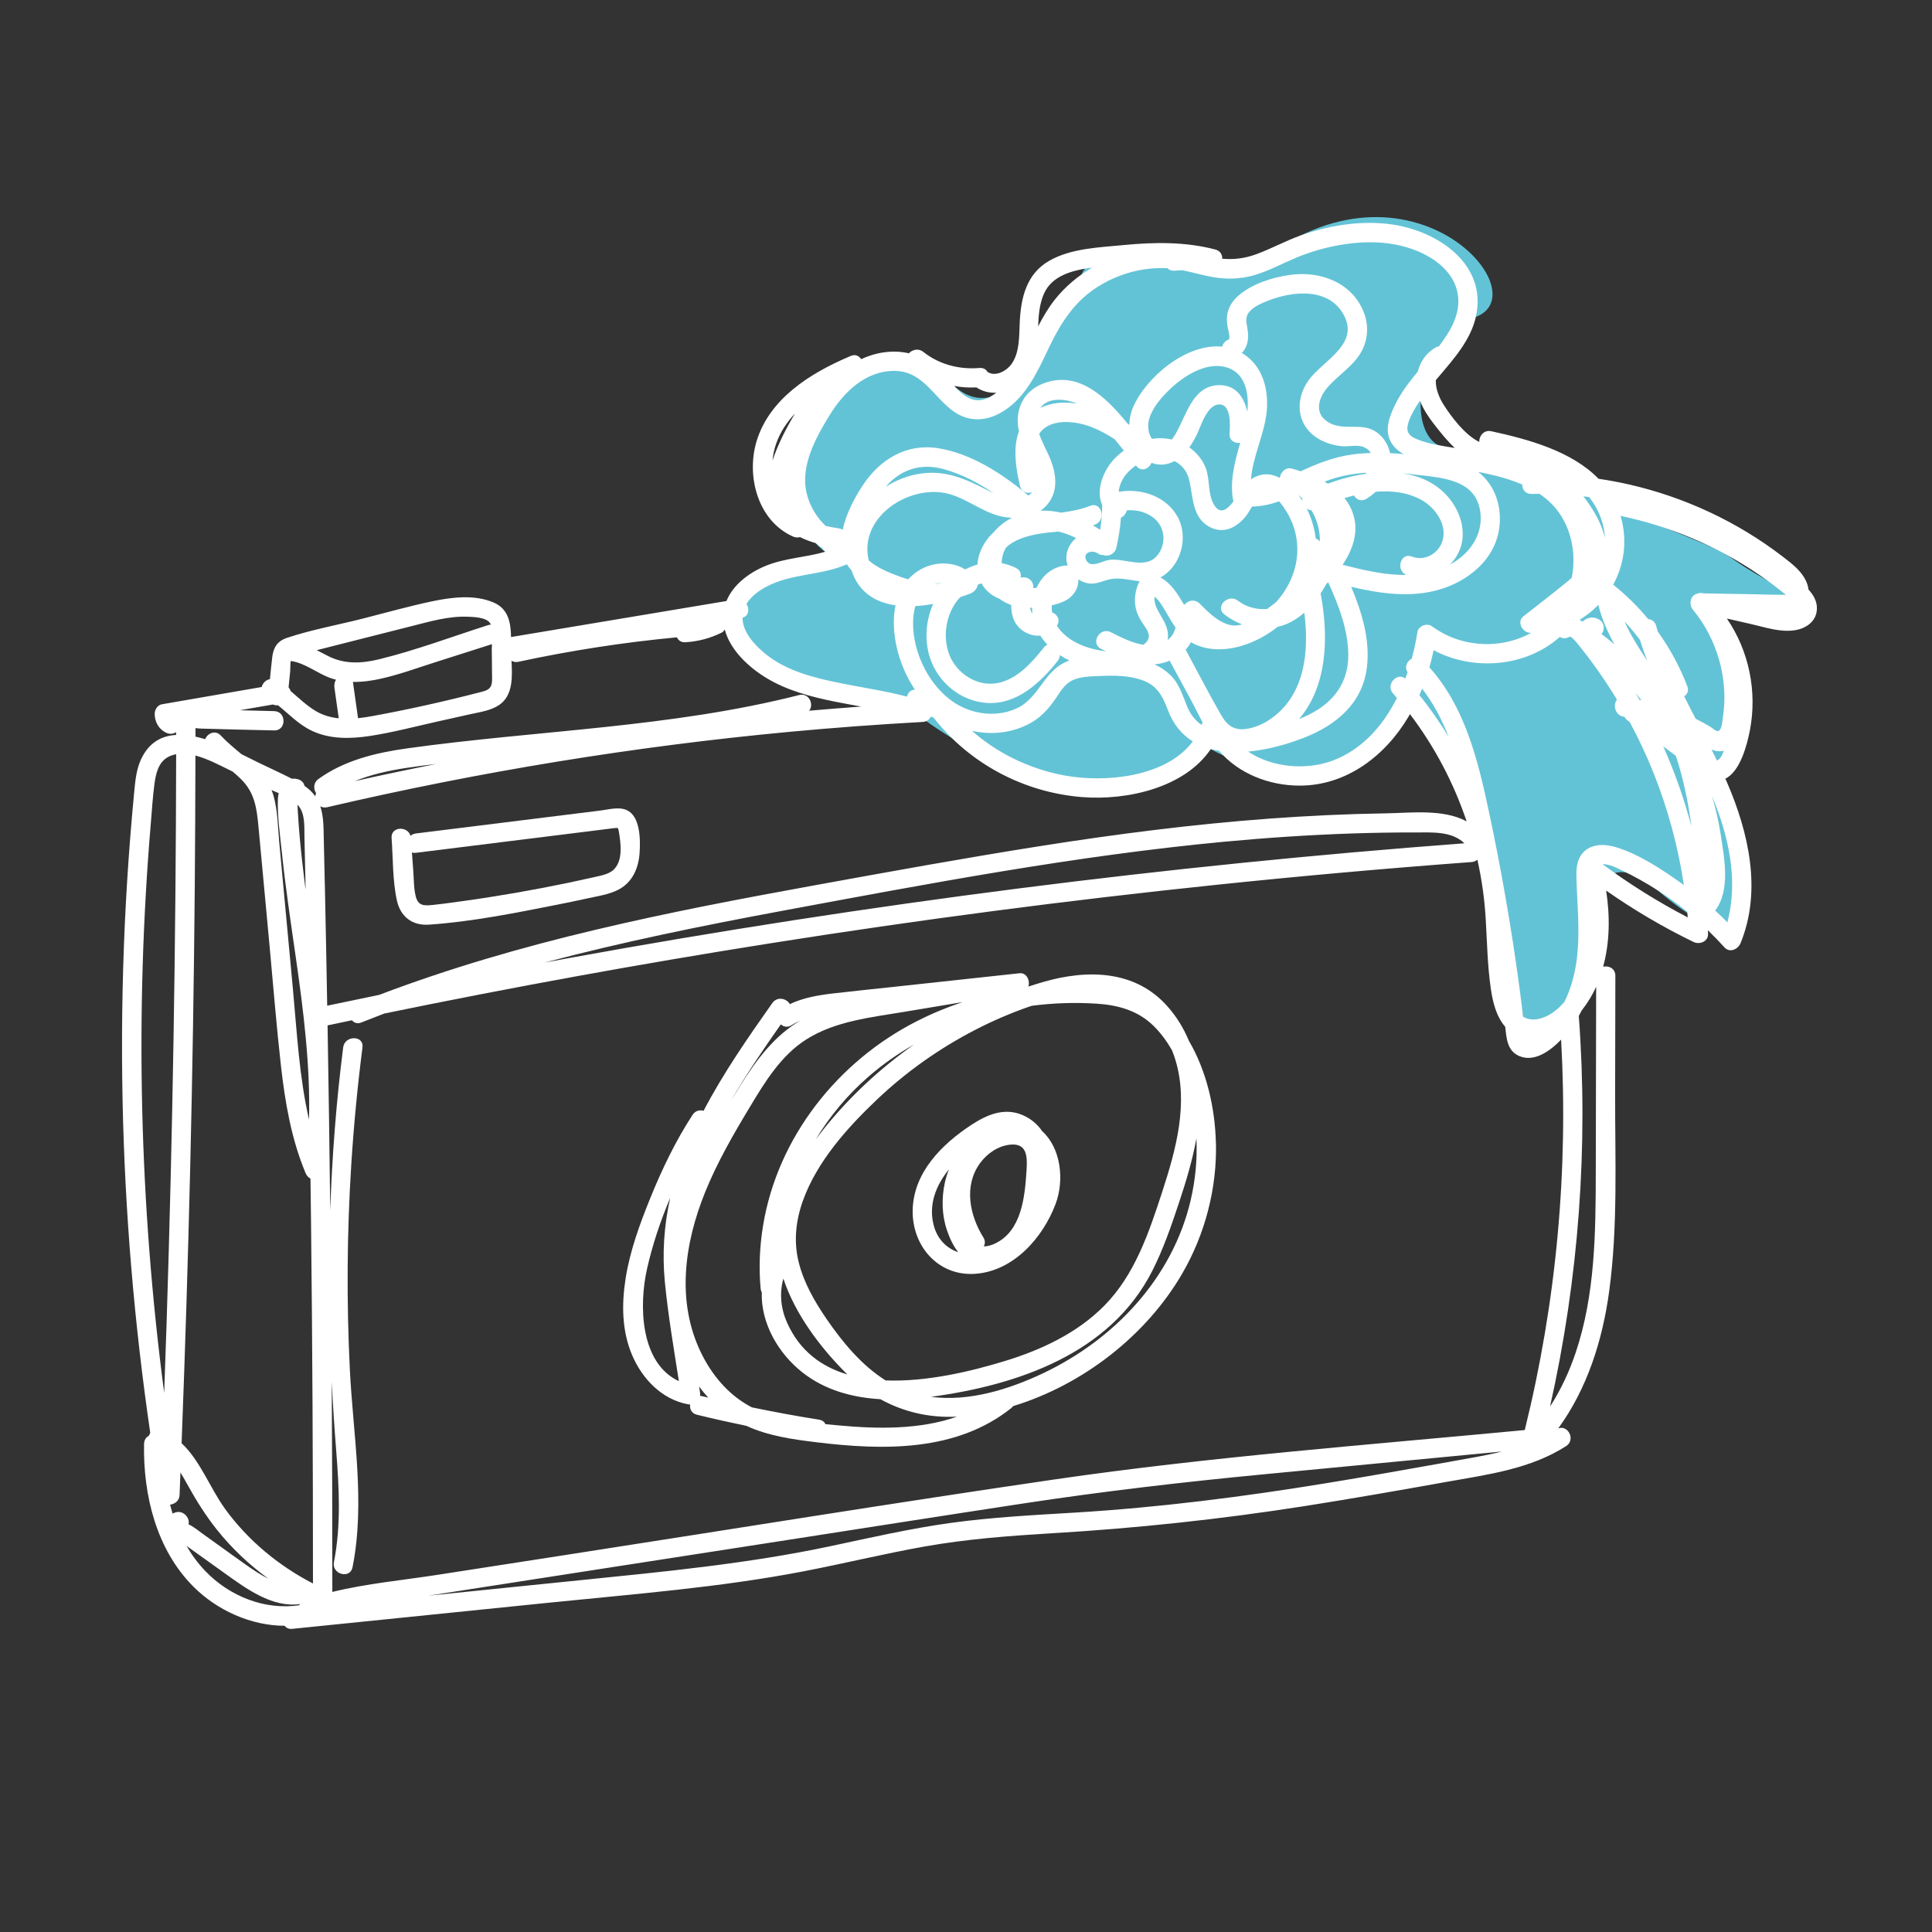 <?xml version="1.0" encoding="UTF-8"?><svg xmlns="http://www.w3.org/2000/svg" width="203.07mm" height="203.07mm" viewBox="0 0 575.62 575.62"><rect x="0" y="0" width="575.62" height="575.62" fill="#333333" stroke="none"/><defs><style>.cls-1{fill:#fff;}.cls-2{fill:#63c3d6;}</style></defs><g id="Layer_25"><path class="cls-2" d="M245.94,164.41s-36.06,9.1-24.73,26.58,51.39,21.35,51.39,21.35c0,0,54.15,43.66,88.16,10.86,0,0,42.01,24.87,62.17-16.09,0,0,20.51,32.43,30.9,95.79,0,0,9.01,19.01,21.14-27.02,0,0-.82-27.46,19.01-10.53s26.68,13.09,22.09-12.9-9.76-29.1-9.76-29.1c0,0,17.26,19.06,8.2-39.04,0,0,31.25-.39,11.5-11.68s1.47-2.83-52.53-24.52c0,0-24.75-16.42-40.02-14.61s-13.61-31.43,6.27-39.08-23.4-55.14-70.2-11.56c0,0-41.87-15.06-47.28-1.05s-21.6,47.72-37.96,33.22-46.8-2.3-47.38,21.28,9.06,28.12,9.06,28.12Z"/></g><g id="Layer_5"><path class="cls-1" d="M538.83,175.66c-.06-.47-.15-.93-.3-1.4-1.18-3.76-4.5-6.21-7.48-8.5-13.45-10.33-29.21-17.67-45.75-21.43-2.99-.68-6-1.24-9.02-1.68-8.03-8.26-20.9-11.76-31.96-14.17-2.23-.49-3.67,1.45-3.59,3.18-.14-.07-.28-.13-.41-.2-4.07-2.21-7.77-7.08-10.23-10.91-1.28-2-2.41-4.78-2.3-7.29,.27-.32,.54-.64,.81-.96,4.49-5.31,9.55-10.92,11.12-17.9,3.54-15.73-11.45-25.64-25.14-27.55-8.94-1.25-18.44,.25-26.91,3.24-4.6,1.62-8.87,4.02-13.45,5.68-3.47,1.26-6.71,1.61-10.07,1.31,.06-1.18-.56-2.35-2.05-2.74-8.94-2.35-18.16-2.21-27.3-1.33-7.27,.71-15.55,.95-22.07,4.62-6.98,3.92-8.6,11.2-8.92,18.64-.17,3.92-.02,8.44-2.22,11.87-1.42,2.22-4.9,4.32-7.39,2.65-.43-.75-1.22-1.25-2.39-1.15-6,.5-11.95-1.03-16.72-4.8-1.48-1.17-3.29-.66-4.3,.42-1.42-.33-2.88-.49-4.36-.5-3.51,0-6.81,.83-9.84,2.25-.64-.96-1.73-1.53-2.99-1.01-.23,.1-.46,.19-.69,.29,0,0,0,0,0,0,0,0-.02,0-.02,.01-11.47,4.9-23.6,12.47-27.45,25.08-3.17,10.39,.29,23.79,10.84,28.48,.73,.32,1.44,.34,2.07,.16,1.5,.75,3.09,1.34,4.71,1.81,.62,.52,1.26,1.01,1.92,1.46,.23,.43,.55,.81,.94,1.11-5.88,1.68-12.24,1.87-17.94,4.25-4.84,2.02-9.56,5.55-11.54,10.42-21.39,3.58-42.79,7.15-64.18,10.73-.08-4.2-.74-8.35-5.13-10.26-5.73-2.49-12.58-1.61-18.49-.36-6.93,1.46-13.78,3.41-20.64,5.15-7.44,1.88-15.23,3.29-22.51,5.72-2.9,.97-4.05,2.9-4.39,5.83-.25,2.16-.47,4.32-.68,6.48-1.2,.16-2.16,1.18-2.45,2.33-9.92,1.72-19.85,3.44-29.77,5.15-1.24,.21-2.1,1.6-2.11,2.77-.02,2.47,1.21,4.69,3.49,5.73,1.07,.49,2.09,.31,2.88-.2,0,.28,0,.55,0,.83-4.34,.25-8.11,2.24-10.45,7.29-1.46,3.16-1.73,6.67-2.06,10.08-.43,4.47-.82,8.94-1.17,13.42-.67,8.58-1.21,17.17-1.6,25.77-.8,17.57-1.02,35.16-.65,52.75,.69,33.02,3.47,65.99,8.24,98.67-.17,.24-.31,.52-.4,.81-.81,.43-1.42,1.23-1.45,2.41-.3,15.22,3.65,31.49,14.7,42.55,7.1,7.1,17.15,11.63,27.2,11.67,.45,.62,1.19,1.01,2.25,.91,25.66-2.61,51.32-5.23,76.98-7.84,25.16-2.56,50.51-4.51,75.36-9.3,12.02-2.32,23.92-5.23,35.98-7.38,12.63-2.25,25.38-3.2,38.16-3.97,25.11-1.49,49.99-4.15,74.85-8.04,14.17-2.22,28.3-4.7,42.42-7.23,12.24-2.19,25.13-3.82,35.8-10.7,2.92-1.88,.53-6.41-2.37-5.25,8.66-11.88,13.2-26.26,15.18-40.82,2.65-19.46,1.74-39.38,1.78-58.98,.02-11.69,.05-23.39,.07-35.08,0-2.18-2-3.08-3.64-2.69,2-7.34,2.06-15.14,.89-22.69,8.26,5.78,16.95,10.91,26.04,15.32,1.84,.89,4.45-.15,4.33-2.48-.02-.34-.04-.67-.06-1.01,1.7,1.64,3.35,3.33,4.94,5.09,1.6,1.77,4.05,.58,4.81-1.27,6.38-15.62,2.41-32.92-4.03-47.84-.17-.39-.34-.77-.51-1.15,4.43-2.12,6.48-10.1,7.31-14.38,2.23-11.51-.26-23.75-6.87-33.33l7.41,1.7c4.16,.96,8.51,2.45,12.83,1.8,3.3-.5,6.38-2.57,6.59-6.18,.14-2.37-.98-4.3-2.51-5.96Zm-308.67-38.43s0,.01,0,.02c.16-1.72,.51-3.42,1.07-5.02,1.19-3.44,3.18-6.43,5.65-9.05-2.69,4.46-5.11,9.2-6.72,14.05Zm258.88,71.41c-.19-.04-.37-.08-.56-.12-.4-.7-.81-1.39-1.22-2.08,.61,.72,1.2,1.46,1.79,2.2Zm8.63,15.31c.54,.4,1.09,.82,1.64,1.25,2.25,6.85,3.7,13.9,4.64,21.03-2.09-7.92-4.8-15.68-8.12-23.21-.09-.21-.19-.42-.29-.63,.71,.52,1.43,1.04,2.14,1.57Zm-13.66-38.78c1.63,1.74,3.18,3.57,4.61,5.48,.63,2.08,1.35,4.13,2.12,6.16-2.5-3.75-4.9-7.55-6.73-11.64Zm-10.54-37.07c1.18,1.48,2.19,3.12,2.98,4.95,1.05,2.42,1.6,4.88,1.72,7.29-.96-4.42-3.48-8.69-6.41-12.45,.57,.07,1.14,.13,1.71,.2Zm2.76,32.09c.02,.15,.04,.3,.08,.45,1.05,4.03,2.72,7.77,4.71,11.36-.2-.17-.4-.35-.61-.52-.68-.57-1.37-1.12-2.07-1.67-.39-.3-.78-.6-1.17-.9,.94-1.25,1.02-3.21-.68-4.29-1.79-1.13-3.74-.65-4.99,.6-.28-.2-.57-.38-.87-.55,2.06-1.25,3.94-2.76,5.6-4.48Zm-5.12,12.95c1.25,1.57,2.47,3.17,3.65,4.79,2.37,3.25,4.6,6.6,6.7,10.03,.1,.17,.2,.34,.31,.52-1.3,1.47-.59,4.72,2.1,5.07,.05,0,.1,.01,.14,.02,.2,.4,.5,.77,.93,1.09,.2,.15,.41,.3,.61,.45,2.63,4.87,5,9.89,7.05,15.03,4.32,10.81,7.38,22.08,9.1,33.57-.29-.21-.57-.42-.86-.63-5.77-4.11-12.5-8.56-19.34-10.65-2.47-.75-5.37-1.06-7.77,.08-3.35,1.59-4.14,4.93-4.06,8.36,.19,8.34,1.17,16.66,.11,24.99-.55,4.31-1.71,8.69-3.67,12.63-.2,.24-.4,.48-.62,.7-.23,.16-.42,.36-.58,.59-.52,.51-1.05,.98-1.62,1.42-2.98,2.31-6.74,3.42-9.48,1.72-.41-3.37-.84-6.73-1.3-10.09-2.36-17.32-5.38-34.55-9.04-51.64-3.21-14.99-7.11-30.73-17.6-42.35,.48-1.69,.9-3.4,1.26-5.12,11.8,6.3,27.5,5.04,37.59-3.95,.88,.5,1.98,.58,2.96-.1,.1,.06,.26,.12,.49,.19,.32,.23,.6,.49,.85,.78,.75,.77,1.41,1.67,2.08,2.51Zm-39.53,26.35c-2.62-4.31-5.51-8.44-8.66-12.39,.28-.63,.54-1.27,.79-1.92,3.36,4.33,5.88,9.19,7.87,14.3Zm13.66-77.85c2.78,.69,5.6,1.55,8.28,2.71,0,1.44,.92,2.85,2.78,2.81,.79-.02,1.58-.02,2.38-.02,2.16,1.46,4.1,3.23,5.67,5.4,4.02,5.57,5.28,12.92,3.93,19.61-.34,.31-.69,.62-1.06,.93-4.37,3.61-8.9,7.05-13.35,10.56-2.08,1.64-.23,4.85,2.03,4.91,.1,0,.2,0,.3,0-5.86,3.24-13.07,4.25-20.05,2.51-3.51-.87-6.68-2.4-9.6-4.51-1.4-1.01-3.95-.02-4.23,1.72-.41,2.61-.98,5.28-1.71,7.96-1.39,.74-2.25,2.54-1.23,4.05-.21,.63-.44,1.26-.67,1.89-2.46-1.98-5.99,1.82-3.67,4.44,.39,.44,.77,.89,1.16,1.34-4.11,8.19-10.22,15.21-18.87,18.56-7.95,3.08-18.24,2.26-25.46-2.58,5.85-.53,11.78-2.22,16.72-4.16,9.49-3.73,17.26-10.13,18.64-20.76,1.07-8.27-1.44-16.51-4.66-24.18,8.73,2.04,17.78,3.38,26.5,.76,8.36-2.51,16.04-8.7,17.53-17.69,1.1-6.64-1.1-13.35-6.18-17.3,1.62,.31,3.23,.65,4.83,1.05Zm-164.79,5.07c6.6,.81,11.65,5.84,18.08,7.2,.96,.2,1.95,.33,2.96,.38-2.13,1.09-4.02,2.56-5.5,4.37-1.43,1.29-2.66,2.92-3.62,5-.67,1.46-1.06,3.01-1.15,4.55-1.25,.35-2.47,.83-3.64,1.44-4.86-2.96-11.51-2.14-15.94,1.91-.37,.33-.7,.69-1.03,1.05-.8-.23-1.59-.48-2.37-.76-3-1.07-6.85-2.62-9.41-4.88-.01-.05-.03-.09-.04-.14-2.76-12.28,10.63-21.47,21.66-20.12Zm-16.59-1.66c4.37-5.06,10.3-7.17,17.16-5.32,5.3,1.43,10.41,4.06,15.05,7.23-.76-.35-1.51-.72-2.24-1.1-6.16-3.18-11.95-5.71-19.05-4.82-3.86,.48-7.63,1.9-10.93,4Zm53.85-19.32c5.43,.09,10.03,2.33,14.38,5.11,.92,1.13,1.84,2.27,2.76,3.4-.96,.7-1.87,1.48-2.7,2.33-3.42,3.51-5.76,9.45-3.76,13.88-.02,2.5-.22,4.95-.59,7.39-.72-.45-1.44-.89-2.18-1.31,.23-.08,.46-.17,.69-.26,3.39-1.36,1.91-6.93-1.53-5.55-2.63,1.05-5.58,1.6-8.63,2.02-2-.45-4.05-.67-6.14-.59,.94-.65,1.79-1.45,2.5-2.43,2.77-3.86,2.13-8.55,.51-12.73-.89-2.3-2.48-5.01-3.41-7.74,1.75-2.61,4.9-3.57,8.11-3.52Zm-7.74-4.19c2.25-3.21,7.27-2.83,10.92-1.3-3.74-.57-7.55-.35-10.92,1.3Zm61.82-22.82c-.27-2.09-1.08-4.08,.46-5.84,1.3-1.49,3.29-2.37,5.09-3.11,7.72-3.18,19.14-4.33,23.36,4.74,3.87,8.33-6.62,13.06-10.71,18.65-4.66,6.35-3.49,14.48,3.82,18.11,1.85,.92,3.82,1.45,5.87,1.66,2.07,.22,4.68-.52,6.61,.26,1.07,.44,1.74,1.05,2.11,1.77-1.84,.06-3.68,.2-5.52,.45-5.48,.75-10.4,2.71-15.36,5.01-.86-.29-1.72-.55-2.56-.79-1.91-.55-3.48,1.11-3.65,2.77-2.93-1.57-5.96-1.42-8.59,.44,.49-6.82,4.02-13.46,4.68-20.26,.63-6.52-1.17-13.53-7.03-17.18-.13-.08-.26-.14-.39-.22,1.58-1.61,2.12-3.96,1.8-6.46Zm47.12,72.58c-6.34,.07-12.77-1.46-18.9-3.02,3.48-5.13,5.33-11.24,2.28-17.23-.49-.95-1.07-1.83-1.72-2.64,.92-.29,1.87-.55,2.82-.79,.73,1.22,2.22,1.95,3.78,.96,.96-.61,1.88-1.3,2.72-2.07,4.92-.41,9.77,.22,13.85,2.58,3.9,2.26,7.38,7.11,6.11,11.82-1.07,3.95-5.36,6.43-9.19,4.92-3.37-1.33-4.87,3.97-1.74,5.45Zm-25.38,5.89c-.02-.11-.06-.22-.1-.33,.61-.93,1.19-1.88,1.72-2.84,.19-.19,.37-.38,.56-.57,3.1,6.82,5.98,14.2,6,21.76,.03,8.24-4.49,14.16-11.72,17.71-.89,.44-1.9,.89-2.97,1.34,8.46-9.84,8.85-24.45,6.51-37.08Zm-4.21-25.69c.41,.3,.9,.5,1.43,.55,1.66,2.79,2.56,6.01,2.5,9.29-.07-.09-.13-.18-.21-.26-.27-.27-.63-.5-1.01-.65-.41-3.1-1.32-6.14-2.71-8.93Zm5.32-7.99c4.05-1.6,8.21-2.4,12.43-2.68-.09,.12-.18,.24-.27,.35-3.87,.58-7.69,1.63-11.19,2.92-.32-.2-.64-.4-.97-.59Zm-6.65,5.62c-.37-.58-.75-1.14-1.17-1.69,.42,.35,.82,.72,1.2,1.1-.03,.19-.04,.39-.03,.58Zm-16.36-26.43c-.95-4.31-3.4-8.09-8.54-7.95-7.89,.21-9.68,9.31-12.91,14.66-.3,.49-.64,1.04-1.05,1.55-1.96-.45-3.95-.51-5.91-.22-1.19-1.55-1.36-4.08-.86-5.84,.98-3.41,3.6-6.44,6.11-8.85,4.1-3.95,10.74-8.27,16.73-6.67,5.93,1.58,7.01,7.94,6.43,13.33Zm-4.31,25.96c.04,.24,.12,.45,.23,.65-1.79,2.41-3.92,4.21-5.81,1.14-1.96-3.19-1.17-7.51-2.49-10.97-.96-2.52-2.71-4.65-4.91-6.19,1.09-1.49,2.01-3.18,2.72-4.89,1.01-2.42,2.97-8.08,6.37-7.91,3.51,.17,3.05,6.51,2.91,8.73-.13,2.05,1.58,2.95,3.17,2.73-1.55,5.45-3.08,10.78-2.19,16.71Zm-24.24-10.76c2.52,.92,4.82,.58,6.84-.53,2.08,1.05,3.72,2.89,4.36,5.52,1.3,5.29,.78,11.77,6.73,14.4,4.05,1.78,7.77-.44,10.27-3.6,.48-.61,1.07-1.67,1.76-2.76,2.79-.05,5.47-.66,8.08-1.56,.95,1.11,1.76,2.35,2.28,3.21,1.51,2.48,2.51,5.27,2.92,8.14,1,7-1.61,13.76-6.22,18.78-.85,.66-1.71,1.31-2.58,1.95-3.07,.25-6.25-.58-8.67-2.47-2.89-2.25-6.99,1.79-4.07,4.07,1.62,1.26,3.41,2.26,5.29,2.97-1.46,.45-3.01,.51-4.69-.13-3.15-1.2-5.67-3.76-7.99-6.1-.88-.89-2.4-1.11-3.49-.45-.43,.26-.8,.56-1.11,.87-1.88-3.19-3.84-6.46-7.07-8.16,6.07-3.27,8.45-11.82,5.24-17.88-3.33-6.28-10.91-8.82-17.64-7.64,.04-1.19,.53-2.48,.98-3.37,.9-1.77,2.43-3.31,4.14-4.48,.05,.06,.1,.12,.15,.18,1.51,1.87,3.74,.8,4.49-.96Zm4.76,49.97c-.78-3.79-4.27-6.46-3.84-10.08,1.2,.94,2.06,2.31,2.9,3.72,1.1,1.83,2.12,3.73,3.36,5.47-.4,1.4-1.02,2.71-2.36,3.67,.14-.89,.13-1.82-.06-2.77Zm-19.8,5.46c.49,.25,.99,.5,1.49,.74-.36-.04-.72-.09-1.07-.15-5.06-.78-10.65-2.96-13.54-7.44-.01-.02-.02-.04-.03-.06,0,0,0,0,0,0,1.16-1.74,.09-3.41-1.43-3.99-.1-.69-.14-1.39-.1-2.07,1.42-.33,2.78-.77,3.95-1.35,2.45-1.22,4.16-3.8,3.97-6.41,.83,.56,1.76,.97,2.76,1.17,2.54,.52,4.55-.82,6.95-1.24,2.91-.51,5.7,.36,8.53,.63-1.28,2.56-1.75,5.42-1.08,8.25,.37,1.56,1.14,2.96,2,4.3,.75,1.17,2.06,2.64,1.82,4.14-.15,.94-.78,1.67-1.6,2.26-3.41-.53-6.84-2.3-9.69-3.75-3.29-1.67-6.21,3.29-2.9,4.97Zm2.35-26.5c-2.03,.31-5.45,2.64-6.75,.08-1.17-2.3,1.79-3.16,3.36-2.06,.6,.42,1.2,.56,1.75,.5,1.47,.64,3.44-.43,3.8-1.95,.72-3.03,1.2-6.09,1.43-9.18,.87-.37,1.52-1.23,1.74-2.18,3.07-.23,6.2,.55,8.53,2.72,3.1,2.89,3.17,7.87,.31,11-3.59,3.93-9.64,.38-14.18,1.07Zm-15-8.46c1.81,.44,3.55,1.11,5.23,1.93-2.33,1.92-3.6,5.08-2.51,8.21-.33-.03-.68-.02-1.06,.03-3.89,.58-6.69,3.24-8.21,6.59-.34,.04-.68,.08-1.03,.11,.35-2.27-1.82-3.69-3.75-3.1,.28-1.08-.05-2.26-1.36-2.92-1.39-.7-2.82-1.16-4.26-1.42,.02-1.65,.47-3.3,1.29-4.64,.78-.73,1.63-1.34,2.45-1.78,4.05-2.17,8.63-2.58,13.22-3.02Zm-5.44,31.01c.62,.97,1.34,1.86,2.12,2.69-.36,.16-.71,.42-1.02,.81-3.58,4.5-8.03,9.59-14,10.66-5.94,1.06-11.93-2.83-14.14-8.3-2.22-5.5-1.08-12.51,2.85-16.96,.12-.13,.24-.26,.37-.39,1.05-.34,2.06-.7,3.01-1.07,1.04-.4,2.03-1.46,2.17-2.61,.37-.16,.74-.29,1.12-.41,.58,1.08,1.38,2.06,2.42,2.9,.9,.73,1.89,1.3,2.91,1.68,1.05,.78,2.23,1.42,3.52,1.87-.02,2.92,.77,5.71,3.34,7.58,1.62,1.18,3.53,1.71,5.34,1.54Zm-3.04-8.31c.2,0,.4,0,.61,0,0,.57,.02,1.13,.07,1.69-.1-.11-.18-.21-.22-.29-.25-.42-.39-.89-.46-1.39Zm-26.29-7.48c-.61,.17-1.23,.32-1.86,.47-.07,0-.14-.01-.22-.02,.66-.22,1.36-.38,2.07-.45Zm-7.88,6.98c1.76-.09,3.54-.33,5.29-.64-2.2,4.99-2.64,10.81-.98,15.96,2.43,7.53,9.36,13.2,17.34,13.56,8.73,.4,15.68-6.16,20.72-12.51,.45-.56,.65-1.17,.67-1.77,.92,.61,1.87,1.17,2.87,1.66-.11,.04-.23,.06-.34,.1-7.25,2.55-8.61,11.15-15.57,14.21-6.71,2.95-14.64,1.45-20.22-3.12-6.41-5.25-10.43-13.99-10.48-22.26,0-1.69,.19-3.51,.69-5.21Zm34.31,34.85c3.76-2.11,6.17-5.24,8.48-8.79,1.38-2.11,2.74-3.66,5.22-4.42,2.3-.7,4.85-.72,7.24-.82,4.05-.17,8.26-.14,12.13,1.18,4.59,1.56,6.24,4.71,7.86,9.02,1.64,4.34,4.23,7.33,7.4,9.3-7.9,10.67-26.1,12.36-38.05,10.18-8.18-1.49-15.94-4.69-22.77-9.42-1.73-1.2-3.39-2.51-4.96-3.91,5.86,1.33,12.18,.63,17.45-2.33Zm46.69-4.83c-1.43-3.47-2.36-6.91-5.16-9.58-1.35-1.29-2.93-2.3-4.62-3.07,1.31-.11,2.63-.38,3.94-.87,.2-.07,.39-.16,.58-.24,2.16,3.98,4.31,7.96,6.47,11.93,1.11,2.04,2.14,4.29,3.34,6.4-.09,.28-.18,.55-.28,.82-1.81-1.25-3.29-3-4.27-5.38Zm-.49-17.02c.42-.46,.81-.94,1.16-1.47,.16-.25,.3-.51,.44-.77,4.51,2.67,10.31,2.58,15.31,1.02,3.81-1.18,7.37-3.11,10.49-5.59,.56-.13,1.11-.28,1.67-.47,2.29-.78,4.33-2.06,6.14-3.64,.06,.02,.11,.03,.17,.05,1.45,11.38,.17,24.29-9.87,31.37-2.25,1.59-4.86,2.77-7.61,3.13-3.67,.47-5.65-1.24-7.39-4.27-3.65-6.37-7.02-12.91-10.51-19.37Zm87.81-40.95c.88,6.88-3.35,12.53-9.1,15.62,.82-.81,1.54-1.72,2.12-2.71,3.41-5.78,1.42-12.91-2.81-17.67-3.58-4.02-8.29-6.1-13.42-6.84,1.31,.11,2.62,.25,3.93,.4,7.91,.92,18.03,1.4,19.28,11.21Zm-7.6-19.15c-3.81-.64-7.9-1.18-11.42-2.66-2.14-.9-3.15-2.05-2.56-4.41,.46-1.84,1.45-3.59,2.41-5.21,.37-.62,.77-1.23,1.17-1.83,.97,2.53,2.52,4.86,4.18,6.99,1.88,2.41,3.89,4.98,6.22,7.12Zm-122.4-45.99c2.39-5.41,8.53-6.99,14.35-7.75-4.27,2.48-8.11,5.71-11.17,9.59-1.95,2.47-3.51,5.16-4.94,7.93,.14-3.35,.39-6.67,1.75-9.77Zm-20.15,27.94c1.83,1.21,3.89,1.7,5.94,1.58-.59,.45-1.21,.88-1.87,1.24-3.87,2.15-6.84,.63-9.71-2.22-.34-.34-.67-.68-1-1.03,2.16,.4,4.38,.55,6.63,.43Zm-50.54,31.65c-2.04-8.12,2.66-16.63,6.79-23.35,4.23-6.88,10.68-13.23,19.29-13.22,8.06,0,11.31,7.04,16.89,11.5,6.02,4.81,12.87,3.27,18.39-1.57,5.35-4.7,8.19-11.49,11.23-17.75,3.36-6.9,7.41-13,14.02-17.19,6.21-3.94,13.51-5.96,20.86-5.57,.46,.48,1.14,.78,2.03,.73,.8-.05,1.6-.09,2.4-.14,3.06,.61,6.05,1.52,9.13,2.05,4.23,.73,8.37,.61,12.49-.63,4.27-1.28,8.2-3.44,12.29-5.15,4.34-1.81,8.91-3.11,13.55-3.87,7.42-1.22,15.06-1.07,22.13,1.71,5.63,2.22,11.24,6.41,12.42,12.69,1.12,5.95-2.06,11.33-5.6,15.89-.35,.05-.71,.18-1.08,.4-2.71,1.63-4.45,4.19-5.18,7.12-2.64,3.18-5.15,6.48-6.92,10.21-1.52,3.18-2.95,7.01-1.26,10.42,.87,1.76,2.3,3.02,3.95,3.95-1.34-.12-2.68-.22-4.02-.28-.6-2.84-2.33-5.42-4.95-6.8-4.02-2.11-8.73-.03-12.84-2.08-4.97-2.48-3.87-7.3-.71-10.88,3.08-3.49,7.16-5.93,9.64-9.97,2.22-3.61,2.59-7.99,1.13-11.95-3.38-9.13-13.03-12.71-22.12-11.43-5.12,.72-10.85,2.53-14.93,5.83-1.8,1.46-3.22,3.39-3.69,5.69-.27,1.35-.15,2.64,.06,3.99,.07,.43,.99,3.51,.27,3.78-1.07,.4-1.66,1.2-1.87,2.09-10.72-1.07-22.71,9.14-26.57,18.06-.71,1.65-1.08,3.45-1.12,5.23-.14-.09-.28-.18-.42-.26-6.69-8.25-15.11-16.3-25.67-11.87-5.53,2.32-7.98,7.68-6.91,13.46,.04,.19,.08,.38,.13,.56-1.86,4.97-.94,11.13,.31,16.32,.46,1.9,2.21,2.37,3.65,1.87-.33,.38-.72,.71-1.18,.98-.02-.01-.03-.03-.05-.04-7.52-6.35-16.95-12.51-26.85-14.06-9.48-1.48-17.3,3.34-22.42,11.06-2.31,3.48-4.96,8.39-5.98,13.27-.28-.21-.62-.36-1.03-.42-1.32-.2-2.69-.44-4.05-.76-2.71-2.55-4.7-5.88-5.63-9.59Zm-17.97,32.86c1.36-2.24,3.7-3.95,5.97-5.15,7.45-3.96,16.29-3.29,23.96-6.65,.19,.31,.4,.62,.63,.92,.24,.3,.49,.59,.75,.88,2.16,6.62,7.19,9.57,13.12,10.42-1.09,5.11-.34,10.82,1.16,15.53,1.08,3.36,2.63,6.64,4.62,9.62-1.24-.06-2.09,.89-2.37,2.05-6.57-1.71-13.32-2.69-19.98-4.04-7.79-1.57-16.01-3.61-22.29-8.76-3.11-2.55-6.74-6.4-6.74-10.71,1.93-.55,2.11-2.66,1.18-4.1Zm-75.79,21.23c0,1.18,.16,2.82-.69,3.79-.74,.85-2.15,1.11-3.18,1.37-10.49,2.71-21.3,5.12-31.96,7.06-1.34,.24-2.71,.46-4.1,.6-.5-3.52-.99-7.05-1.49-10.57-.01-.08-.03-.16-.05-.24,2.8,.05,5.62-.35,8.34-.96,5.47-1.22,10.79-3.18,16.13-4.88,5.66-1.8,11.31-3.61,16.97-5.41-.03,.55-.06,1.06-.06,1.48,.03,2.59,.08,5.18,.08,7.77Zm-40.33-10.47c5.46-1.38,10.93-2.77,16.39-4.15,5.39-1.36,10.89-2.99,16.51-2.8,1.8,.06,5.65,.14,6.83,1.9,.09,.14,.17,.3,.25,.46-.26,.01-.52,.05-.81,.14-10.75,3.43-21.51,7.5-32.48,10.18-5.2,1.27-10.29,1.53-15.17-.94-1.15-.58-2.28-1.19-3.42-1.77l11.91-3.02Zm-19.82,9.36c.06-.64,.01-2.05,.14-3.11,4.25,.52,7.9,3.69,11.91,5.09,.53,.19,1.06,.34,1.6,.48-.44,.68-.58,1.55-.46,2.42,.43,3.03,.85,6.05,1.28,9.08-2.34-.24-4.62-.87-6.71-2.08-2.81-1.64-5.14-3.93-7.61-6.03-.14-.41-.35-.79-.63-1.13,.16-1.57,.32-3.15,.48-4.72Zm-37.54,214.94c-7.39-56.22-8.74-113.22-3.98-169.72,.33-3.91,.57-7.87,1.09-11.77,.41-3.02,1.17-6.45,4.11-7.99,.75-.39,1.54-.65,2.35-.8-.1,56.59-1.04,113.18-2.86,169.75-.22,6.84-.46,13.69-.71,20.53Zm2.93,35.76c-.15,.07-.29,.14-.42,.22-.27-.88-.53-1.78-.76-2.67,1.39-.16,2.76-1.19,2.83-2.8,.09-2.27,.18-4.53,.27-6.8,.7,1.14,1.35,2.31,1.97,3.43,2.67,4.82,5.52,9.42,8.97,13.73,4.4,5.49,9.55,10.35,15.24,14.48-2.33-1.14-4.55-2.64-6.58-4.07-2.86-2.01-5.69-4.07-8.53-6.11-1.52-1.09-3.04-2.18-4.56-3.27-.36-.26-2.97-2.32-4.1-2.73,.52-1.99-1.77-4.57-4.32-3.4Zm37.34,27.5c-10.21,1.57-20.85-2.66-28.05-10.21-2.17-2.28-4.01-4.78-5.55-7.45,3.77,2.72,7.57,5.42,11.35,8.13,6.47,4.64,14.18,10.34,22.43,9.2-.07,.11-.14,.22-.19,.34Zm-22.2-28.81c-4.38-6.04-7.33-14.26-12.88-19.45,2.12-55.03,3.44-110.1,3.92-165.17,.12-13.24,.17-26.48,.2-39.72,3.7,.96,7.4,2.99,10.22,4.35,.29,.14,.57,.28,.86,.42,.83,.7,1.65,1.43,2.43,2.19,4.19,4.09,4.77,8.77,5.29,14.39,1.12,12.01,2.24,24.03,3.35,36.04,1.08,11.65,2.01,23.33,3.32,34.97,1.23,10.92,3.08,21.8,7.33,32,.34,.82,.87,1.37,1.48,1.69,.06,4.49,.12,8.98,.17,13.47,.4,35.72,.58,71.44,.57,107.16-10.32-5.32-19.44-12.91-26.27-22.33Zm16.93-196.1c1.08,10.61,2.67,21.16,4.19,31.72,2.31,16.08,4.36,32.31,3.97,48.54-2.94-12.77-3.61-26.13-4.82-39.1-.91-9.72-1.81-19.45-2.72-29.17-.44-4.77-.89-9.53-1.33-14.3-.42-4.56-.45-9.45-1.7-13.89-.17-.61-.38-1.19-.61-1.75,.7,.3,1.43,.6,2.15,.92-.14,.59-.23,1.2-.25,1.8-.18,5.01,.6,10.26,1.11,15.24Zm4.72-13.57s.08,.07,.11,.11c2.25,2.45,1.89,6.39,1.96,9.46,.1,4.4,.2,8.79,.3,13.19,.02,.85,.03,1.69,.05,2.54-.06-.47-.13-.94-.19-1.4-.6-4.7-1.14-9.41-1.56-14.13-.21-2.36-.39-4.71-.53-7.07-.05-.9-.11-1.79-.15-2.69Zm5.54-3.43c-.13,.28-.22,.59-.24,.9-.87-1.23-1.96-2.24-3.21-3.1-.2-.88-.82-1.65-1.95-1.97-.65-.18-1.25-.21-1.79-.15-3.18-1.62-6.45-3.1-9.66-4.65-1.57-.76-3.39-1.7-5.38-2.67-2.12-1.78-4.28-3.55-6.17-5.56-1.65-1.76-3.95-.65-4.65,1.09-.96-.29-1.92-.55-2.88-.75,0-.85,0-1.7,0-2.55,.62,.09,1.25,.13,1.83,.15,7.21,.24,14.42,.36,21.62,.54,3.7,.09,3.7-5.66,0-5.75-3.42-.09-6.83-.17-10.25-.26,3.29-.57,6.58-1.14,9.87-1.71,.46,.2,.98,.28,1.51,.23,3.3,2.65,6.23,5.8,10.13,7.62,5.47,2.56,11.55,2.4,17.4,1.5,6.7-1.03,13.32-2.79,19.94-4.27,3.29-.73,6.58-1.47,9.87-2.2,2.91-.65,6.13-1.06,8.63-2.79,4.09-2.84,3.85-8.36,3.6-13.12,.57,.33,1.27,.48,2.07,.3,15.59-3.36,31.35-5.79,47.22-7.29,.39,.89,1.22,1.55,2.52,1.47,3.79-.23,7.26-1.15,10.67-2.8,.49-.23,.83-.58,1.06-.99,1.61,6.16,7.16,11.25,12.36,14.41,6.2,3.77,13.37,5.65,20.42,7.07,2.6,.52,5.22,.99,7.84,1.47-5.16,.38-10.32,.79-15.48,1.24,1.52-1.82-.03-5.42-2.98-4.67-38.3,9.74-77.78,10.45-116.74,15.88-9.33,1.3-18.72,3.54-26.48,9.13-1.54,1.11-1.51,2.99-.71,4.23Zm35.93-8.75c-8.15,1.62-16.29,3.32-24.4,5.14,4.86-1.99,10.06-3.13,15.32-3.93,3.02-.46,6.05-.85,9.09-1.2Zm-33.33,36.09c-.1-4.59-.2-9.17-.31-13.76-.08-3.23,0-6.61-1.05-9.7,.57,.33,1.27,.47,2.08,.28,45.35-10.58,91.4-18.12,137.77-22.46,13.19-1.23,26.4-2.21,39.62-2.94,1.22-.07,2.03-.74,2.45-1.61,.28,.12,.56,.23,.84,.35,10.72,13.72,26.9,22.29,44.29,23.65,13.26,1.04,30.47-2.73,38.28-14.32,.81,.22,1.64,.39,2.48,.53,5.76,6.78,14.88,10.37,23.99,10.37,13.99,0,25.59-8.92,32.48-20.62,.13-.22,.25-.46,.38-.68,7.35,9.67,13.04,20.49,16.89,31.95-7-3.78-16.65-2.5-24.17-2.39-11.5,.18-22.99,.72-34.46,1.56-22.84,1.68-45.58,4.6-68.2,8.16-22.72,3.58-45.36,7.71-67.98,11.82-21.69,3.94-43.37,8.07-64.82,13.17-21.81,5.18-43.39,11.41-64.35,19.37-5.17,1.06-10.34,2.14-15.5,3.23-.21-11.99-.44-23.98-.7-35.97Zm339.53-12.43c-44.39,3.33-88.69,7.81-132.85,13.46-44.74,5.72-89.33,12.62-133.71,20.7-2.49,.45-4.97,.91-7.46,1.37,23.14-6.14,46.66-10.92,70.19-15.3,43.86-8.15,87.88-16.53,132.33-20.7,12.58-1.18,25.19-2.02,37.82-2.45,6.41-.22,12.82-.32,19.23-.31,4.78,0,10.6-.41,14.34,3.13,.04,.04,.08,.07,.12,.1Zm-4.2,184.24c-12.26,2.2-24.52,4.38-36.82,6.39-24.87,4.07-49.82,7.26-74.98,8.78-12.38,.75-24.77,1.38-37.07,3.08-12.14,1.68-24.08,4.44-36.05,6.98-24.61,5.2-49.56,7.57-74.55,10.11-14.99,1.53-29.99,3.06-44.98,4.58,11.58-1.8,23.17-3.59,34.75-5.39,23.95-3.71,47.91-7.43,71.86-11.14,23.66-3.67,47.3-7.39,70.97-10.99,23.61-3.59,47.27-6.33,71.03-8.61,23.75-2.28,47.5-4.54,71.25-6.82-5.08,1.26-10.3,2.1-15.41,3.02Zm22.16-9.42c-46.69,4.44-93.6,7.94-140.03,14.71-47.97,7-95.84,14.78-143.74,22.2-13.39,2.08-26.78,4.15-40.17,6.23-10.3,1.6-21.07,2.58-31.31,5.09,0-20.9-.05-41.8-.18-62.69,.34,6.81,.78,13.63,1.32,20.45,.88,11.11,1.51,22.36-.67,33.36-.72,3.62,4.83,5.16,5.55,1.53,3.85-19.38,.17-39.37-.8-58.86-1.01-20.35-.87-40.76,.42-61.1,.74-11.68,1.86-23.32,3.34-34.93,.47-3.66-5.29-3.63-5.75,0-2.06,16.18-3.3,32.35-3.86,48.54-.21-18.37-.47-36.73-.79-55.1,2.42-.51,4.84-1.01,7.27-1.52,.6,.76,1.57,1.15,2.79,.66,2.28-.91,4.56-1.8,6.85-2.67,38-7.81,76.18-14.77,114.5-20.84,44.41-7.04,89.01-12.89,133.74-17.54,25.2-2.63,50.43-4.87,75.7-6.75,.71-.05,1.29-.32,1.73-.7,1.29,5.8,2.13,11.71,2.48,17.68,.42,7,.51,14,1.55,20.95,.58,3.92,1.63,8.16,4.26,11.15,.38,3.33,.55,7.08,4.04,8.66,4.42,2,9.14-1.23,12.61-4.82,2.2,39.06-1.42,78.31-10.83,116.31,0,0,0,0,0,0Zm21.18-76.75c-.04,18.04-.18,36.44-6,53.72-1.9,5.64-4.42,11.06-7.63,16.04,8.55-38.12,11.47-77.43,8.57-116.4,.32-.55,.61-1.11,.9-1.67,1.79-2.28,3.24-4.71,4.23-6.92,.01-.03,.03-.07,.04-.1-.04,18.44-.07,36.89-.11,55.33Zm2.01-91.84c.13,0,.26,0,.4,0,1.84,.12,3.6,.98,5.23,1.76,3.75,1.8,7.39,3.83,10.89,6.08,3.03,1.95,5.94,4.08,8.72,6.35,.05,.55,.11,1.11,.15,1.66-8.87-4.61-17.35-9.91-25.4-15.86Zm37.19,17.3c-1.18-1.19-2.4-2.36-3.63-3.49,4.6-6.03,2.73-15.55,1.67-22.5-.6-3.93-1.48-7.81-2.6-11.61,4.95,11.9,7.92,25.11,4.56,37.6Zm-4.71-51.45c1.17,.47,2.38,.68,3.68,.32-.34,.92-.75,1.84-1.29,2.39-.26,.26-.54,.38-.84,.4-.51-1.04-1.02-2.08-1.55-3.11Zm21.05-46.12c-2.62,.02-5.25-.09-7.87-.14-5.18-.09-10.35-.19-15.53-.28-.08-.02-.15-.04-.23-.05-.56-.13-1.1-.07-1.59,.1-2.14,.44-2.74,3.18-1.36,4.84,7.26,8.77,10.65,20.71,8.92,31.98-.16,1.04-.23,2.87-.86,3.74-.78,1.08-1.79-.18-2.87-.84-1.43-.87-2.9-1.67-4.4-2.42-1.16-2.22-2.31-4.45-3.42-6.69,.92-.57,1.46-1.62,.94-2.98-2.23-5.83-5.2-11.3-8.8-16.3-.16-.56-.32-1.12-.47-1.68-.35-1.32-1.33-1.94-2.38-2.03-3.1-3.76-6.59-7.2-10.43-10.26,3.22-5.89,4.31-13,2.29-20.14-.03-.12-.07-.24-.11-.36,14.72,3.08,28.69,8.95,41.14,17.44,2.77,1.89,5.49,3.89,8.06,6.06-.34,.02-.71-.01-1.02-.01Z"/><path class="cls-1" d="M362.26,340.44c-.26-10.3-2.72-21.26-8.04-30.34-1.53-3.69-3.64-7.17-6.41-10.29-9.64-10.87-23.93-11.02-37.01-7.24-1.48,.43-2.95,.89-4.41,1.37,.56-1.76-.47-4.21-2.66-3.97-12.56,1.36-25.12,2.72-37.67,4.08-5.97,.65-11.95,1.24-17.91,1.94-4.44,.53-8.83,1.27-12.83,3.18-.89-1.67-3.74-2.41-5.21-.33-7.27,10.31-14.61,20.87-20.49,32.12-1.13-.34-2.45-.07-3.27,1.19-5.11,7.85-9.15,16.28-12.66,24.95-3.13,7.74-6.04,15.69-7.32,23.97-1.18,7.61-1.09,15.48,1.96,22.67,3.01,7.08,8.9,13.26,16.71,14.66,.2,.04,.39,.05,.58,.06-.19,1.28,.38,2.64,2.01,3.04,4.9,1.2,9.82,2.3,14.76,3.32,6.49,3,13.72,4.02,20.9,4.89,19.78,2.41,41.63,2.91,58.02-10.2,.23-.18,.41-.38,.56-.58,20.71-6.32,39.59-20.98,50.31-39.39,6.85-11.76,10.44-25.49,10.1-39.11Zm-55.43-40.57c.2-.07,.4-.14,.6-.21,6.42-.83,12.89-1.04,19.28-.63,6.44,.41,12.39,2.06,17.06,6.7,2.12,2.1,3.9,4.54,5.4,7.15,.38,.94,.72,1.89,1.02,2.87,3.96,12.96,.2,26.69-3.85,39.14-3.96,12.15-8.16,24.85-17.35,34.15-8.08,8.17-18.76,13.16-29.62,16.47-9.94,3.04-23.27,6.26-35.51,5.77-7.19-4.51-12.9-11.46-17.67-18.42-3.57-5.22-6.78-10.82-8.28-17.02-1.48-6.1-.78-12.29,1.33-18.15,4.18-11.6,13.11-21.6,21.92-29.97,8.75-8.32,18.67-15.34,29.39-20.88,5.25-2.71,10.68-5.05,16.26-6.98Zm-54.35,109.64c-7.72-2.29-14.21-7-17.97-15.42-1.89-4.23-2.33-8.74-1.11-13.14,3.48,10.56,10.95,20.44,18.49,27.99,.19,.19,.39,.38,.58,.57Zm-9.43-70.05c4.22-6.98,9.54-13.33,15.74-18.71,4.18-3.63,8.73-6.81,13.53-9.55-10.14,7.14-19.33,15.66-27.05,25.37-.75,.95-1.49,1.91-2.22,2.89Zm-10.41-34.26c.81,.74,1.98,1.01,3.19,.25,.81-.51,1.65-.95,2.51-1.33-7.6,4.5-13,11.67-17.63,19.1-1,1.6-1.98,3.2-2.96,4.82,4.53-7.88,9.69-15.43,14.89-22.83Zm-39.85,72.79c1.6-7.1,3.97-14.22,6.9-21.11-1.87,8.27-2.42,16.73-1.59,25.21,.97,9.84,2.64,19.64,4.17,29.42-11.54-5.38-11.97-22.52-9.48-33.53Zm15.79,37.89c.04-.32,.03-.65-.02-1-.09-.59-.18-1.19-.27-1.78,.85,1.15,1.76,2.26,2.73,3.31-.63-.15-1.25-.3-1.88-.45-.19-.05-.38-.07-.56-.08Zm41.04,8.78c-1.21-.11-2.45-.22-3.69-.34-.29-.66-.89-1.18-1.88-1.34-6.69-1.06-13.36-2.29-19.99-3.66-.29-.15-.59-.3-.88-.46-6.38-3.55-11.12-9.28-14.29-15.78-7.48-15.36-4.97-32.71,1.25-48.02,3.58-8.82,8.38-17.13,13.29-25.27,4.47-7.43,9.25-15.29,16.73-20.06,8.7-5.54,19.52-6.64,29.48-8.3,5.71-.95,11.43-1.9,17.14-2.86-4.66,1.55-9.21,3.44-13.61,5.68-23.56,11.97-41.5,34.58-45.82,60.9-1.02,6.21-1.3,12.47-.73,18.74,.04,.45,.16,.84,.34,1.18-.27,9.14,4.86,18.07,12.04,23.77,6.73,5.33,14.92,7.55,23.31,8.04,6.89,3.81,14.58,5.6,22.81,5.2-11.17,3.93-23.89,3.68-35.5,2.58Zm105.12-67.03c-5.43,23.16-22.7,41.4-43.84,51.46-10.11,4.81-22.14,8.59-33.51,7.08,.07,0,.14-.02,.21-.03,25.78-3.51,53.24-12.88,65.73-37.54,3.26-6.44,5.63-13.3,7.9-20.14,2.1-6.33,4.05-12.72,5.23-19.28,.29,6.18-.3,12.4-1.72,18.44Z"/><path class="cls-1" d="M310.51,337.03c-1.41-2.08-3.39-3.76-5.85-4.81-5.48-2.35-10.69-.08-15.35,2.99-8.79,5.79-17.23,14.24-17.39,25.46-.15,10.5,7.49,19.51,18.43,18.86,11.48-.68,20.33-10.64,24.16-20.84,2.66-7.09,1.58-16.64-4-21.66Zm-14.02,33.46c-1,.47-2.22,.87-3.38,.85,.42-.75,.48-1.7-.13-2.67-4.11-6.59-5.89-15.41-.99-22.11,2.09-2.86,5.29-5.1,8.87-5.51,5.31-.62,5.24,3.8,4.98,7.78-.49,7.62-1.42,17.91-9.35,21.65Zm-18.25-5.23c-1.73-6.29,.63-12.12,4.5-16.87-.52,1.3-.93,2.61-1.22,3.91-1.03,4.68-.93,9.69,.62,14.25,.75,2.21,1.83,4.6,3.35,6.54-3.38-1.15-6.14-3.78-7.25-7.83Z"/><path class="cls-1" d="M186.68,241.34c-2.4-1.03-5.33-.15-7.83,.16l-10.09,1.25c-14.94,1.86-29.89,3.71-44.83,5.57-.66,.08-1.2,.34-1.62,.71-.86-3.01-5.89-2.82-5.64,.65,.45,6.09,.27,12.62,1.58,18.6,1.06,4.83,4.55,7.54,9.52,7.21,12.76-.86,25.69-3.47,38.21-5.94,3.11-.62,6.21-1.26,9.31-1.94,2.96-.65,6.17-1.11,8.9-2.51,4.22-2.17,6.06-6.4,6.37-10.95,.26-3.83,.28-11.02-3.89-12.8Zm-3.56,17.49c-1.52,1.65-4,2.02-6.08,2.5-2.55,.58-5.1,1.13-7.65,1.67-10.41,2.17-20.89,4-31.42,5.46-3.07,.43-6.14,.86-9.23,1.18-2.54,.26-4.17,.15-4.86-2.52-.63-2.47-.56-5.18-.75-7.7-.13-1.81-.27-3.62-.4-5.43,.34,.11,.74,.15,1.19,.09,10.46-1.3,20.92-2.6,31.38-3.9l16.25-2.02c2.43-.3,4.86-.6,7.28-.91,1.31-.16,2.61-.34,3.92-.49,1.45-.16,1.42-.26,1.66,1.16,.55,3.34,1.2,8.18-1.31,10.91Z"/></g></svg>